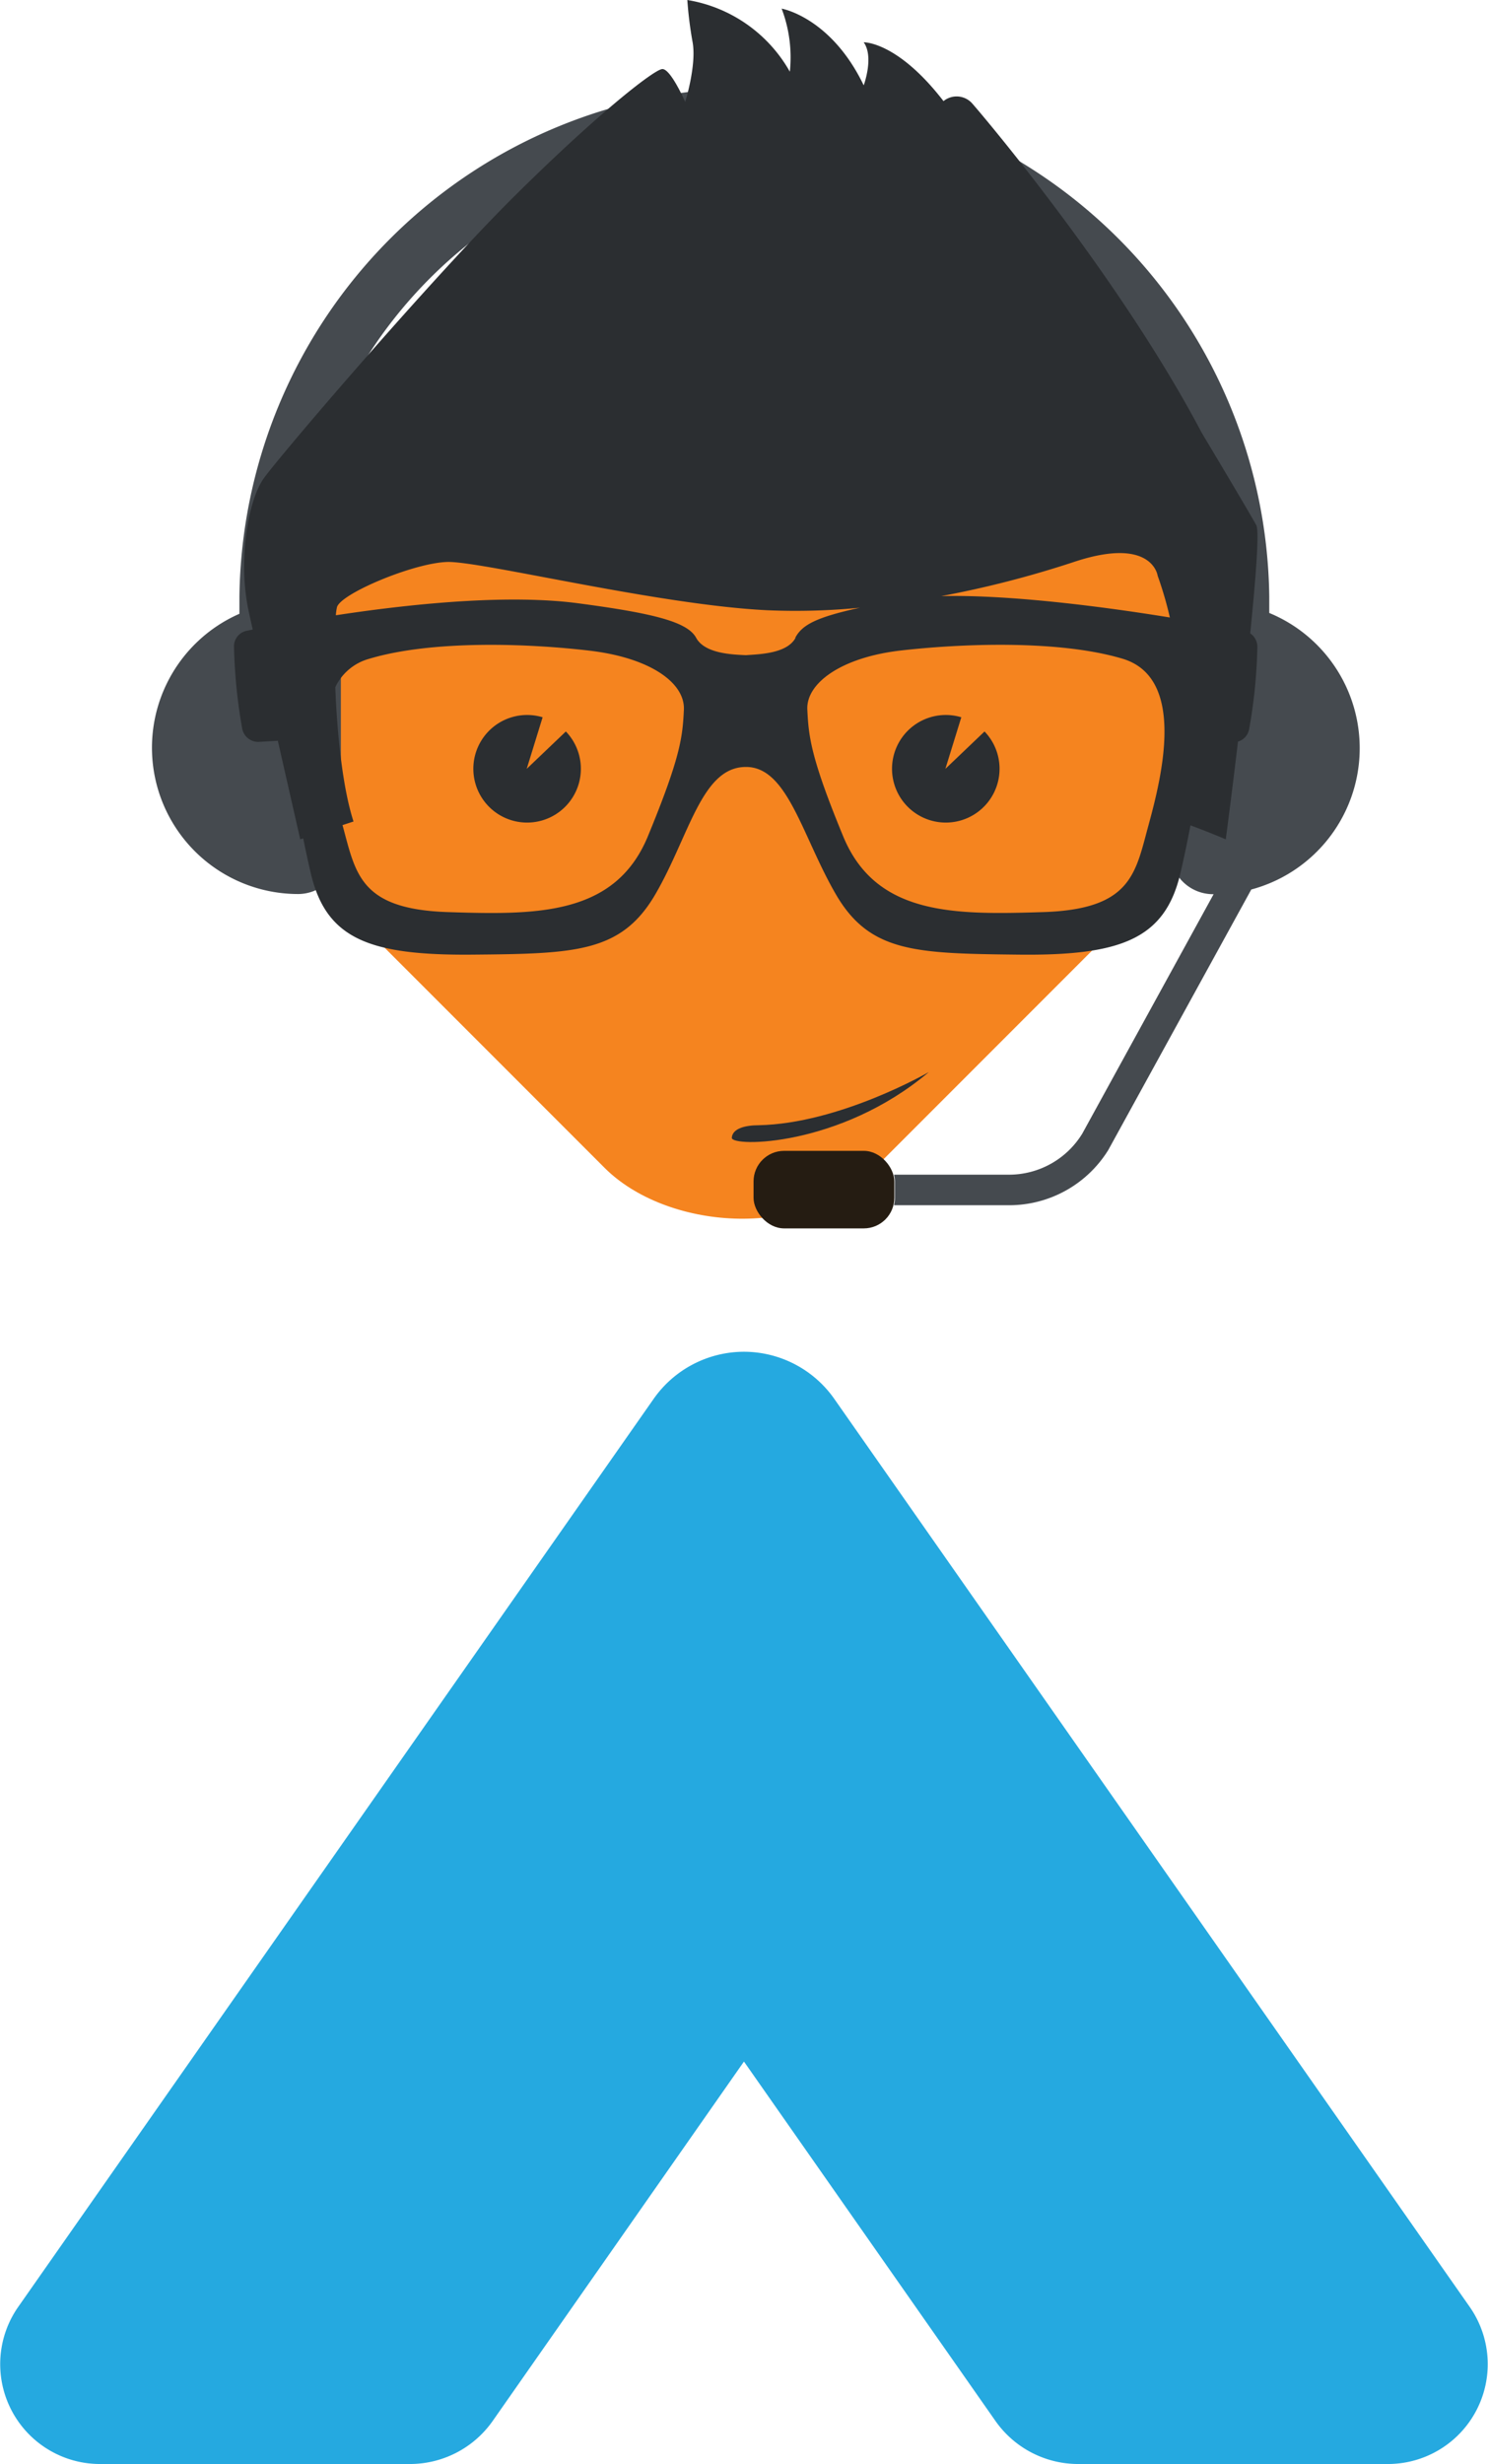 <svg id="Layer_1" data-name="Layer 1" xmlns="http://www.w3.org/2000/svg" viewBox="0 0 181.29 300"><defs><style>.cls-1{fill:#f5841f;}.cls-2{fill:#25a9e0;}.cls-3{fill:#2b2e31;}.cls-4{fill:#251c12;}.cls-5{fill:#454a4f;}</style></defs><title>turing</title><rect class="cls-1" x="199.87" y="138.88" width="99.23" height="99.23" rx="23.29" transform="translate(-219.57 131.62) rotate(-45)"/><path class="cls-2" d="M338.42,380.87,261,270.31a13.46,13.46,0,0,0-11-5.73h0a13.46,13.46,0,0,0-11,5.73L161.58,380.87A12.16,12.16,0,0,0,171.53,400h37.76a12.32,12.32,0,0,0,10.11-5.26L250,351l30.6,43.7A12.32,12.32,0,0,0,290.71,400h37.76A12.16,12.16,0,0,0,338.42,380.87Z" transform="translate(-159.36 -100)"/><path class="cls-3" d="M228.3,189.06l-4.77,4.55,1.94-6.28a6.55,6.55,0,1,0,2.83,1.73Z" transform="translate(-159.36 -100)"/><path class="cls-3" d="M279.31,189.06l-4.77,4.55,1.94-6.28a6.55,6.55,0,1,0,2.83,1.73Z" transform="translate(-159.36 -100)"/><path class="cls-3" d="M251.79,237c-1.62,0-3.2.39-3.27,1.53s13.17,1.14,24-8C272.54,230.52,261.69,236.8,251.79,237Z" transform="translate(-159.36 -100)"/><rect class="cls-4" x="91.81" y="140.12" width="17.15" height="9.44" rx="3.72"/><path class="cls-5" d="M314,174.63v-2a62.74,62.74,0,0,0-125.47,0v2.1a17.81,17.81,0,0,0,7.14,34.12,5.22,5.22,0,0,0,5.22-5.22V178.48a5.22,5.22,0,0,0-5.22-5.22h-.29v-.61a55.89,55.89,0,0,1,111.77,0v.61h0a5.22,5.22,0,0,0-5.22,5.22v25.17a5.22,5.22,0,0,0,5.22,5.22h.07l-16,29.15a10.47,10.47,0,0,1-8.94,5h-14a3.56,3.56,0,0,1,.11.86v2a3.43,3.43,0,0,1-.11.86h14a14.2,14.2,0,0,0,12.1-6.71l17.43-31.73A17.81,17.81,0,0,0,314,174.63Z" transform="translate(-159.36 -100)"/><path class="cls-3" d="M311.68,177.11c.69-6.82,1.12-12.45.74-13.16-.9-1.66-6.65-11.26-6.65-11.26-9.85-18.67-26.22-38.11-27.88-40a2.54,2.54,0,0,0-3.58-.38c-5.63-7.29-9.72-7.16-9.72-7.16,1.28,1.79,0,5.24,0,5.24-4-8.31-10-9.34-10-9.34a16.68,16.68,0,0,1,1,7.68A17.62,17.62,0,0,0,243.1,100a47,47,0,0,0,.64,5.12c.51,2.81-.9,7.29-.9,7.29s-1.79-4.1-2.81-4-7.8,5.37-18,15.48-28.78,31.84-30.57,34.4-3.2,9.72-1.78,16.24c.13.6.29,1.31.47,2.12l-.73.15a1.92,1.92,0,0,0-1.55,1.93,64.57,64.57,0,0,0,1,10,2,2,0,0,0,2,1.6l2.34-.14c1.44,6.34,2.73,12,2.73,12l.36-.12c.29,1.43.6,2.88.93,4.27,1.88,8,7.18,10,19.7,9.89s18.13-.24,22.27-7.34,5.62-15.48,11-15.51c5.12-.07,6.87,8.41,11,15.51s9.74,7.2,22.26,7.34,17.83-1.93,19.71-9.89c.45-1.91.86-3.92,1.23-5.85,2.09.76,4.3,1.7,4.3,1.7.32-2.39.89-6.85,1.49-11.9a1.93,1.93,0,0,0,1.36-1.52,63.59,63.59,0,0,0,1-10A2,2,0,0,0,311.68,177.11Zm-21.51-8.68c9.59-3.2,10.23,1.66,10.23,1.66a45,45,0,0,1,1.49,5.09c-9.53-1.55-20.3-2.79-27.86-2.6A124.86,124.86,0,0,0,290.17,168.43Zm-51.88,33.4c-4,9.66-13.56,9.57-24.35,9.22s-11.24-4.72-12.85-10.59h0l1.34-.44c-1.36-4.21-2-10.82-2.22-16.35a6.44,6.44,0,0,1,4.06-3.44c7.8-2.36,19.72-1.87,27-1s11.57,3.89,11.41,7.2S242.28,192.16,238.29,201.83Zm18-24.18c-1.05,1.95-4.45,2-6.06,2.12-1.61-.08-5-.17-6.06-2.12s-5.24-3-14.62-4.23c-7.9-1-18.84-.1-29.27,1.49a6.3,6.3,0,0,1,.14-1c.51-1.66,9.34-5.37,13.43-5.49s25.71,5.24,39,5.88a80.6,80.6,0,0,0,11.29-.31C258.73,175.17,257.08,176.1,256.25,177.65Zm43,22.81c-1.61,5.87-2.05,10.25-12.85,10.59s-20.36.44-24.35-9.22-4.21-12.21-4.37-15.43,4.14-6.37,11.4-7.2,19.19-1.33,27,1S300.89,194.6,299.29,200.46Z" transform="translate(-159.36 -100)"/></svg>